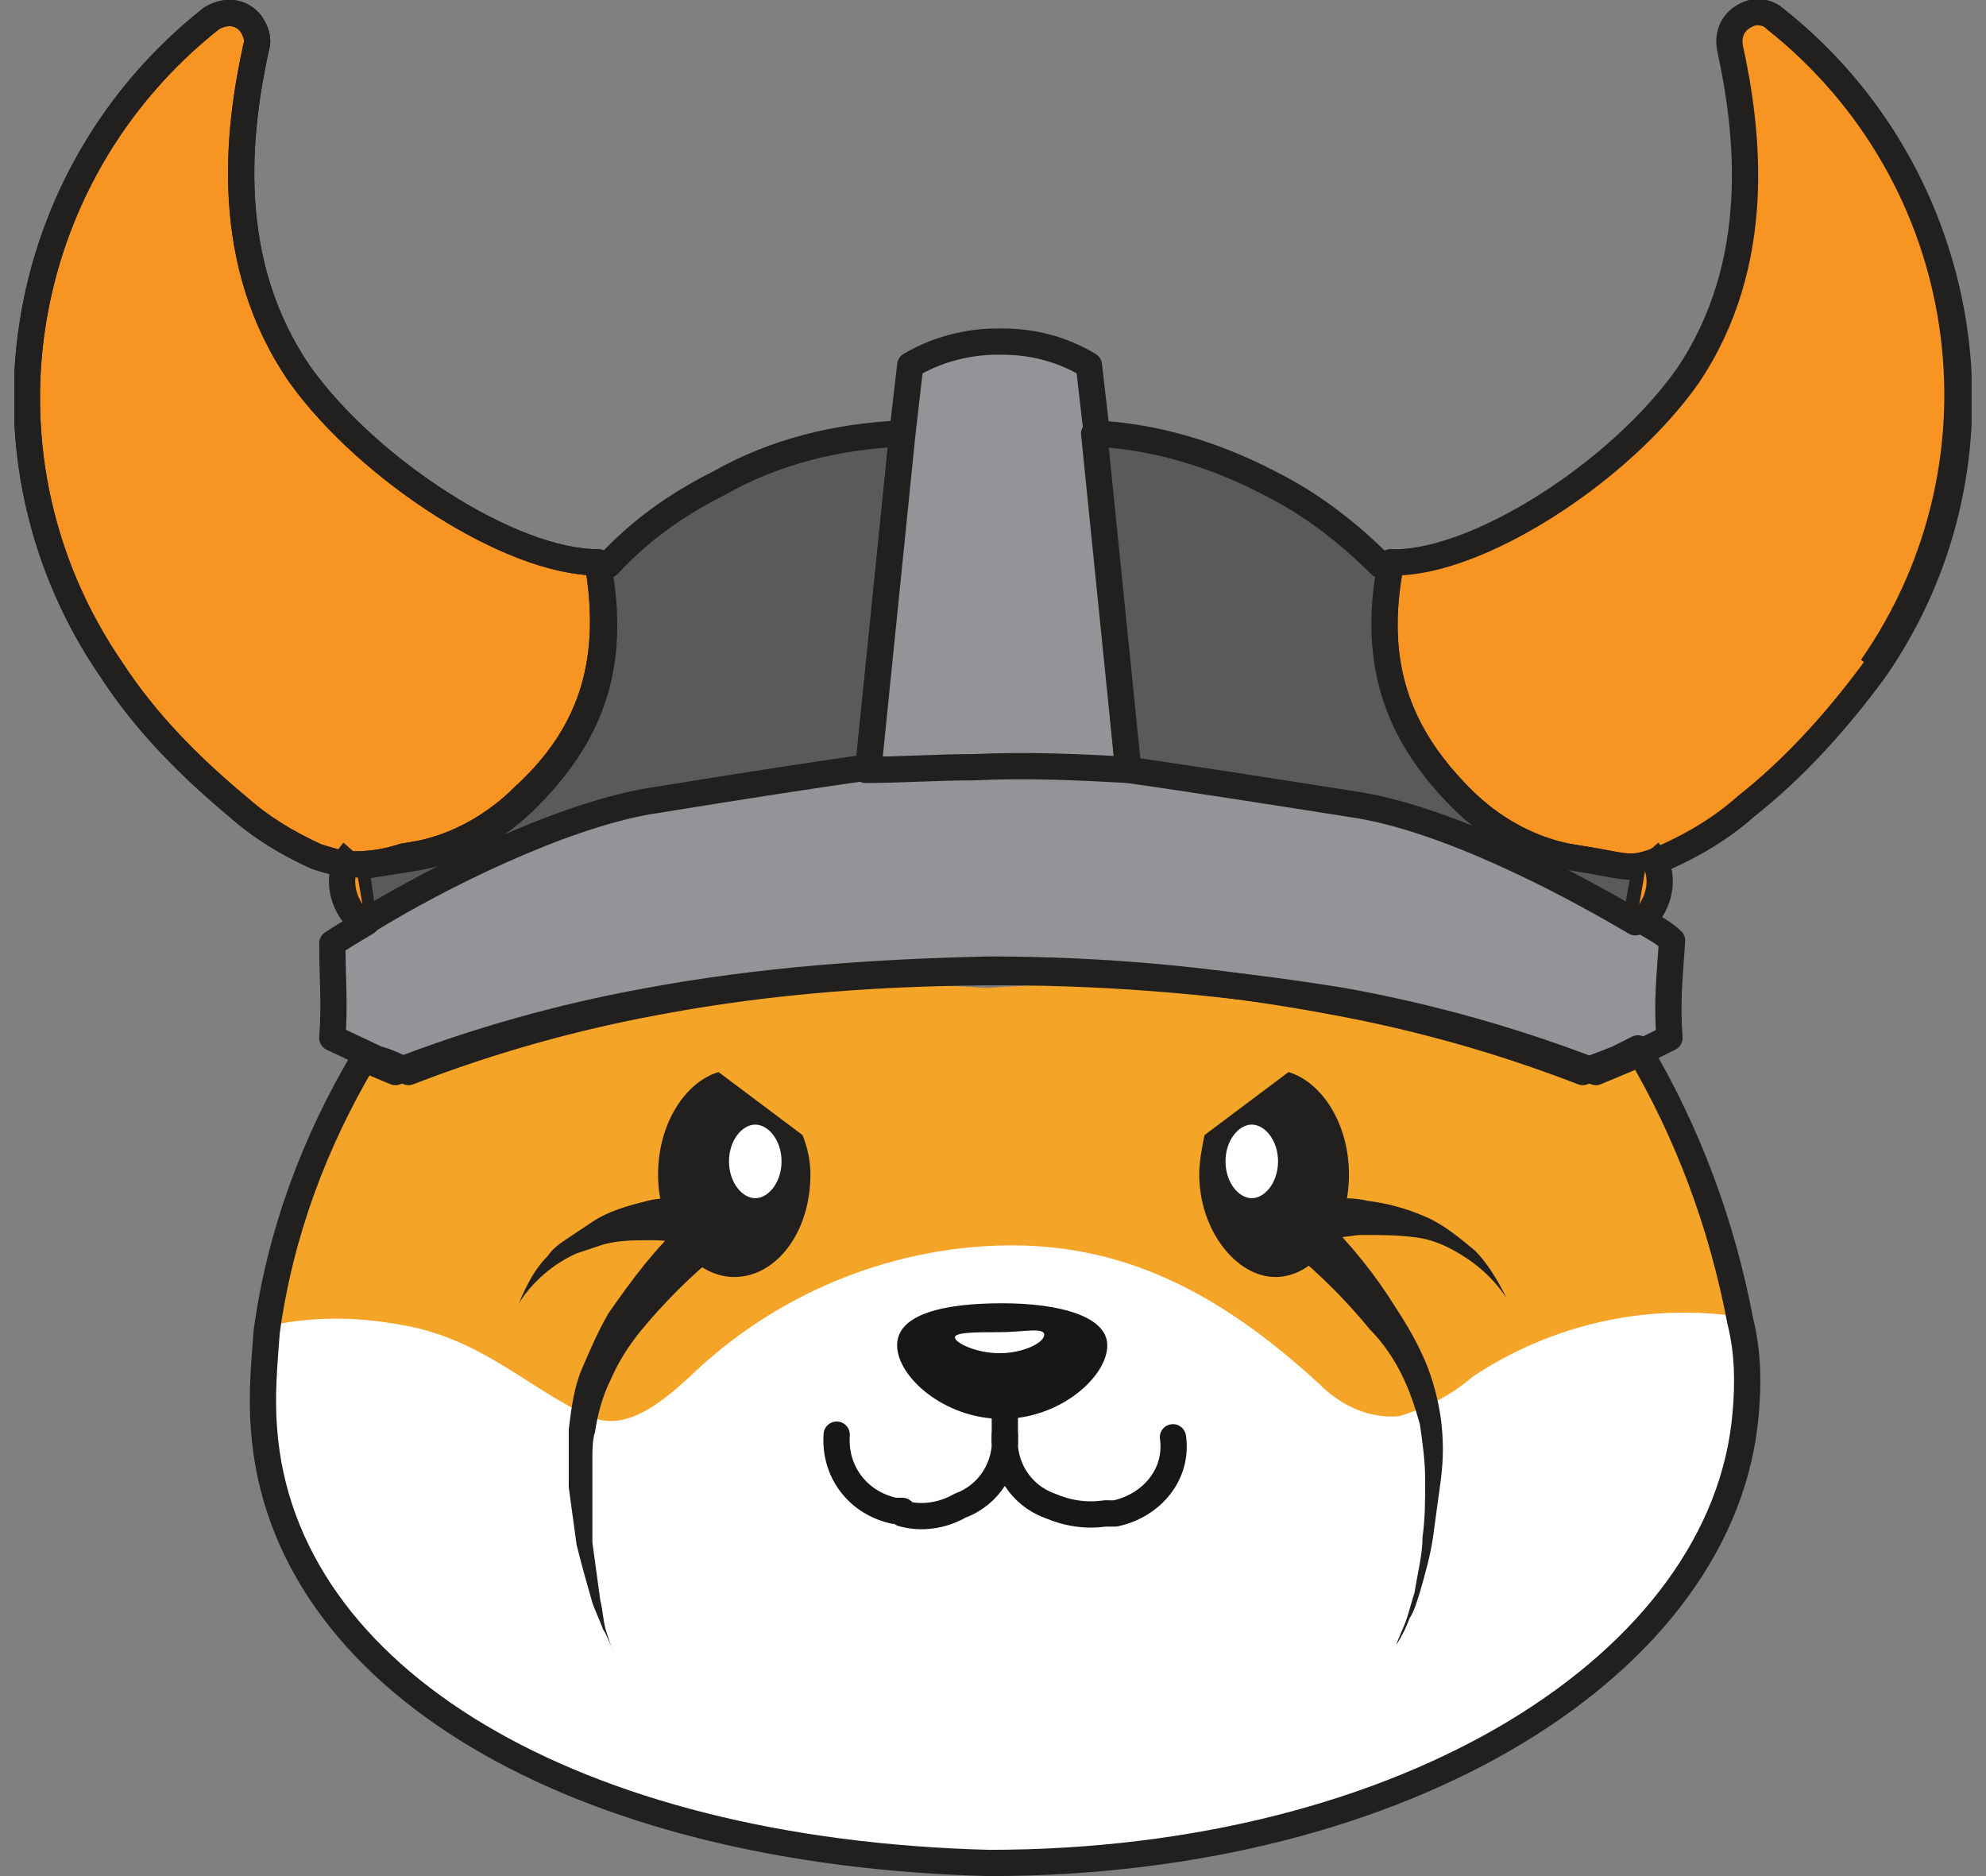 <svg width="72" height="68" viewBox="0 0 72 68" fill="none" xmlns="http://www.w3.org/2000/svg">
<rect x="0" y="0" width="72" height="68" fill="#808080" stroke="none"/>
<g clip-path="url(#clip0_263_696)">
<path d="M63.286 51.143C62.524 60.191 51.858 67.81 35.858 67.429C20.81 67.048 10.238 60.762 9.476 51.714C9.381 50.572 9.476 49.429 9.572 48.191C10.048 44.667 11.286 41.333 13.095 38.286L14.238 38.762C17.191 37.619 20.238 36.762 23.381 36.191C27.477 35.619 31.667 35.524 35.762 35.81C39.858 35.524 44.048 35.619 48.143 36.191C51.286 36.762 54.334 37.619 57.286 38.762L58.429 38.286L59.191 37.905C61 40.952 62.238 44.286 62.905 47.81C63.096 48.857 63.191 50 63.096 51.048" fill="#F4A427"/>
<path d="M63.286 51.143C62.524 60.095 51.953 67.429 35.858 67.333C20.81 66.953 10.238 60.667 9.476 51.619C9.381 50.476 9.476 49.333 9.572 48.095C11.191 47.714 12.81 47.714 14.429 48C17.477 48.476 19.191 50.381 21.381 51.333C22.619 51.905 23.857 50.953 25 49.905C28.048 46.952 32.143 45.238 36.334 45.143C40.619 45.048 44.143 46.762 47.858 50.191C48.619 50.953 49.667 51.429 50.715 51.333C51.667 51.048 52.619 50.572 53.381 49.905C56.238 48 59.667 47.238 63 47.714C63.286 48.952 63.381 50 63.286 51.143Z" fill="white"/>
<path d="M19 28.857C17.953 29.905 16.619 30.667 15.191 30.952L14.619 31.048C14.048 31.238 13.476 31.333 12.81 31.333C12.715 31.333 12.524 31.333 12.429 31.333C12.143 31.238 11.762 31.143 11.476 31.048C10.429 30.572 9.477 30 8.619 29.238C6.905 27.81 5.286 26.191 4.048 24.286C-1.19 16.667 0.429 6.381 7.667 0.667C8.143 0.381 8.715 0.381 9.096 0.857C9.286 1.143 9.381 1.429 9.286 1.714C8.619 4.762 8.048 9.524 10.905 13.619C13.381 17.048 18.524 20.381 21.667 20.381C22.334 24.191 21.286 26.762 19 28.857Z" fill="#F79422"/>
<path d="M19 28.857C17.953 29.905 16.619 30.667 15.191 30.952L14.619 31.048C14.048 31.238 13.476 31.333 12.81 31.333C12.715 31.333 12.524 31.333 12.429 31.333C12.143 31.238 11.762 31.143 11.476 31.048C10.429 30.572 9.477 30 8.619 29.238C6.905 27.81 5.286 26.191 4.048 24.286C-1.19 16.667 0.429 6.381 7.667 0.667C8.143 0.381 8.715 0.381 9.096 0.857C9.286 1.143 9.381 1.429 9.286 1.714C8.619 4.762 8.048 9.524 10.905 13.619C13.381 17.048 18.524 20.381 21.667 20.381C22.334 24.191 21.286 26.762 19 28.857Z" stroke="#221F1F" stroke-width="0.952" stroke-linejoin="round"/>
<path d="M32.714 15.714L31.476 27.905H31.381C29.476 28.191 26.905 28.572 23.381 29.143C20.143 29.619 15.762 31.905 13.191 33.429L12.905 31.429C13.476 31.333 14.143 31.238 14.714 31.143L15.286 31.048C16.714 30.762 18.048 30 19.095 28.953C21.286 26.762 22.429 24.286 21.667 20.381L22.048 20.476C23.191 19.238 24.524 18.286 26.048 17.524C28.048 16.381 30.333 15.81 32.714 15.714Z" fill="#5A595C"/>
<path d="M32.714 15.714L31.476 27.905H31.381C29.476 28.191 26.905 28.572 23.381 29.143C20.143 29.619 15.762 31.905 13.191 33.429L12.905 31.429C13.476 31.333 14.143 31.238 14.714 31.143L15.286 31.048C16.714 30.762 18.048 30 19.095 28.953C21.286 26.762 22.429 24.286 21.667 20.381L22.048 20.476C23.191 19.238 24.524 18.286 26.048 17.524C28.048 16.381 30.333 15.81 32.714 15.714Z" stroke="#221F1F" stroke-width="0.952" stroke-linejoin="round"/>
<path d="M60.524 37.619L59.762 38L59 38.381L57.857 38.857C54.905 37.714 51.857 36.857 48.715 36.286C44.619 35.524 40.524 35.143 36.334 35.143C32.143 35.143 28.048 35.429 23.953 36.286C20.81 36.857 17.762 37.714 14.81 38.857C14.429 38.667 14.048 38.476 13.667 38.381L12.048 37.619C12.143 36.286 12.048 35.524 12.048 34.191C12.334 34 12.81 33.714 13.286 33.429L13.381 33.333C15.857 31.81 20.238 29.619 23.476 29.048C27 28.476 29.476 28.095 31.476 27.81C32.715 27.714 34.048 27.714 35.381 27.714C37.381 27.714 39.191 27.714 41 27.81C42.905 28.095 45.477 28.476 49.096 29.048C52.429 29.524 56.81 31.81 59.381 33.333H59.477C59.953 33.619 60.334 33.81 60.619 34.095C60.524 35.524 60.429 36.286 60.524 37.619Z" fill="#929497"/>
<path d="M60.524 37.619L59.762 38L59 38.381L57.857 38.857C54.905 37.714 51.857 36.857 48.715 36.286C44.619 35.619 40.524 35.238 36.334 35.238C32.143 35.238 28.048 35.524 23.953 36.286C20.81 36.857 17.762 37.714 14.81 38.857C14.429 38.667 14.048 38.476 13.667 38.381L12.048 37.619C12.143 36.286 12.048 35.524 12.048 34.191C12.334 34 12.81 33.714 13.286 33.429L13.381 33.333C15.857 31.81 20.238 29.619 23.476 29.048C27 28.476 29.476 28.095 31.477 27.81C32.715 27.714 34.048 27.714 35.381 27.714C37.381 27.714 39.191 27.714 41 27.81C42.905 28.095 45.477 28.476 49.096 29.048C52.429 29.524 56.81 31.81 59.381 33.333H59.477C59.953 33.619 60.334 33.81 60.619 34.095C60.524 35.524 60.429 36.286 60.524 37.619Z" stroke="#221F1F" stroke-width="0.952" stroke-linecap="round" stroke-linejoin="round"/>
<path d="M40.905 27.905C39.191 27.809 37.286 27.714 35.286 27.809C33.953 27.809 32.619 27.905 31.381 27.905H31.477L32.715 15.714L33 13.238C33.953 12.667 35.096 12.381 36.143 12.381H36.334C37.477 12.381 38.524 12.667 39.477 13.238L39.762 15.714V15.809L40.905 27.905Z" fill="#929497"/>
<path d="M40.905 27.905C39.191 27.809 37.286 27.714 35.286 27.809C33.953 27.809 32.619 27.905 31.381 27.905H31.477L32.715 15.714L33 13.238C33.953 12.667 35.096 12.381 36.143 12.381H36.334C37.477 12.381 38.524 12.667 39.477 13.238L39.762 15.714V15.809L40.905 27.905Z" stroke="#221F1F" stroke-width="0.952" stroke-linecap="round" stroke-linejoin="round"/>
<path d="M63.286 51.238C62.524 60.286 51 67.524 35.857 67.524C20.81 67.143 10.238 60.857 9.572 51.809C9.476 50.667 9.572 49.524 9.667 48.286C10.143 44.762 11.381 41.428 13.191 38.381L14.334 38.857C17.286 37.714 20.334 36.857 23.477 36.286C27.572 35.524 31.667 35.238 35.857 35.143C40.048 35.143 44.143 35.524 48.238 36.286C51.381 36.857 54.429 37.714 57.381 38.857L58.619 38.381L59.381 38C61.191 41.048 62.429 44.381 63.096 47.905C63.381 49.048 63.381 50.191 63.286 51.238Z" stroke="#221F1F" stroke-width="0.952" stroke-linecap="round" stroke-linejoin="round"/>
<path d="M67.953 24.286C66.619 26.095 65.096 27.809 63.286 29.238C62.429 30 61.476 30.571 60.429 31.048L59.953 31.238L59.667 31.333C59 31.524 58.619 31.333 57.381 31.143L56.81 31.048C55.381 30.762 54.048 30 53 28.952C50.81 26.762 49.667 24.286 50.429 20.381C53.476 20.476 58.715 17.143 61.191 13.619C63.953 9.524 63.381 4.762 62.715 1.714C62.619 1.143 62.905 0.667 63.476 0.476C63.762 0.381 64.143 0.476 64.334 0.667C71.572 6.381 73.191 16.762 67.953 24.286Z" fill="#F79422"/>
<path d="M67.953 24.286C66.619 26.095 65.096 27.809 63.286 29.238C62.429 30 61.476 30.571 60.429 31.048L59.953 31.238L59.667 31.333C59 31.524 58.619 31.333 57.381 31.143L56.81 31.048C55.381 30.762 54.048 30 53 28.952C50.81 26.762 49.667 24.286 50.429 20.381C53.476 20.476 58.715 17.143 61.191 13.619C63.953 9.524 63.381 4.762 62.715 1.714C62.619 1.143 62.905 0.667 63.476 0.476C63.762 0.381 64.143 0.476 64.334 0.667C71.572 6.381 73.191 16.762 67.953 24.286Z" stroke="#221F1F" stroke-width="0.952" stroke-linejoin="round"/>
<path d="M59.667 31.333L59.286 33.429C56.715 31.905 52.334 29.619 49 29.143C45.381 28.572 42.905 28.191 40.905 27.905L39.667 15.714C41.858 15.81 44.048 16.476 46.048 17.524C47.572 18.286 48.905 19.333 50.048 20.476L50.429 20.381C49.667 24.191 50.81 26.762 53 28.953C54.048 30 55.381 30.762 56.81 31.048C56.905 31.048 57.286 31.238 57.381 31.238C58.143 31.524 58.905 31.524 59.667 31.333Z" fill="#5A595C"/>
<path d="M59.667 31.333L59.286 33.429C56.715 31.905 52.334 29.619 49 29.143C45.381 28.572 42.905 28.191 40.905 27.905L39.667 15.714C41.858 15.81 44.048 16.476 46.048 17.524C47.572 18.286 48.905 19.333 50.048 20.476L50.429 20.381C49.667 24.191 50.81 26.762 53 28.953C54.048 30 55.381 30.762 56.81 31.048L57.381 31.143C58.619 31.333 59 31.524 59.667 31.333Z" stroke="#221F1F" stroke-width="0.952" stroke-linejoin="round"/>
<path d="M39.667 15.714H39.286" stroke="#221F1F" stroke-width="0.952" stroke-linejoin="round"/>
<path d="M59.762 30.857C60.429 31.619 60.239 32.762 59.477 33.429C59.381 33.524 59.381 33.524 59.286 33.619" fill="#F79422"/>
<path d="M59.762 30.857C60.429 31.619 60.239 32.762 59.477 33.429C59.381 33.524 59.381 33.524 59.286 33.619" stroke="#221F1F" stroke-width="0.952" stroke-miterlimit="10"/>
<path d="M12.809 30.857C12.143 31.619 12.333 32.762 13.095 33.429C13.19 33.524 13.19 33.524 13.286 33.619" fill="#F79422"/>
<path d="M12.809 30.857C12.143 31.619 12.333 32.762 13.095 33.429C13.19 33.524 13.19 33.524 13.286 33.619" stroke="#221F1F" stroke-width="0.952" stroke-miterlimit="10"/>
<path d="M32.714 54.857C33.381 55.048 34.143 54.953 34.81 54.572C35.857 54.191 36.524 53.143 36.429 52C36.333 53.143 37 54.191 38.048 54.572C38.714 54.857 39.381 54.953 40.048 54.857" stroke="#171717" stroke-width="0.952" stroke-linecap="round" stroke-linejoin="round"/>
<path d="M40.143 48.762C40.143 49.905 38.429 51.429 36.334 51.429C34.238 51.429 32.524 49.905 32.524 48.762C32.524 47.619 34.238 47.238 36.334 47.238C38.429 47.238 40.143 47.715 40.143 48.762Z" fill="#171717"/>
<path d="M37.857 48.381C37.857 48.667 37.095 49.048 36.238 49.048C35.381 49.048 34.619 48.667 34.619 48.476C34.619 48.286 35.381 48.286 36.238 48.286C37.095 48.286 37.857 48.095 37.857 48.381Z" fill="white"/>
<path d="M30.333 52C30.238 53.334 31.095 54.476 32.429 54.762H32.714" stroke="#171717" stroke-width="0.952" stroke-linecap="round" stroke-linejoin="round"/>
<path d="M36.429 50.667C36.429 51.143 36.429 51.524 36.429 52" stroke="#171717" stroke-width="0.952" stroke-linecap="round" stroke-linejoin="round"/>
<path d="M40.143 54.857H40.429C41.762 54.571 42.715 53.429 42.524 52.095" stroke="#171717" stroke-width="0.952" stroke-linecap="round" stroke-linejoin="round"/>
<path d="M64.334 0.667C71.572 6.381 73.095 16.666 67.857 24.19" stroke="#221F1F" stroke-width="0.952" stroke-linejoin="round"/>
<path d="M19 28.857C17.953 29.905 16.619 30.667 15.191 30.952L14.619 31.048C14.048 31.238 13.476 31.333 12.81 31.333C12.715 31.333 12.524 31.333 12.429 31.333C12.143 31.238 11.762 31.143 11.476 31.048C10.429 30.572 9.477 30 8.619 29.238C6.905 27.81 5.286 26.191 4.048 24.286C-1.19 16.667 0.429 6.381 7.667 0.667C8.143 0.381 8.715 0.381 9.096 0.857C9.286 1.143 9.381 1.429 9.286 1.714C8.619 4.762 8.048 9.524 10.905 13.619C13.381 17.048 18.524 20.381 21.667 20.381C22.334 24.191 21.286 26.762 19 28.857Z" stroke="#221F1F" stroke-width="0.952" stroke-linejoin="round"/>
<path d="M29.381 42.572C29.381 44.667 28.143 46.286 26.619 46.286C25.096 46.286 23.857 44.572 23.857 42.572C23.857 40.762 24.81 39.238 26.048 38.857L29.096 41.143C29.286 41.619 29.381 42.095 29.381 42.572Z" fill="#221F1F"/>
<path d="M28.334 42.095C28.334 42.857 27.857 43.429 27.381 43.429C26.905 43.429 26.429 42.857 26.429 42.095C26.429 41.333 26.905 40.762 27.381 40.762C27.857 40.762 28.334 41.333 28.334 42.095Z" fill="white"/>
<path d="M26.048 45.428C25 46.286 24.048 47.238 23.191 48.286C22.81 48.762 22.429 49.333 22.143 50C21.857 50.571 21.667 51.238 21.572 51.905C21.476 52.19 21.476 52.571 21.476 52.857V53.333V53.809C21.476 54.476 21.476 55.143 21.476 55.905C21.572 56.571 21.667 57.333 21.762 58C21.857 58.381 21.857 58.666 21.953 59.047C22.048 59.333 22.143 59.714 22.333 60C22.143 59.714 22.048 59.333 21.857 59.047C21.762 58.762 21.572 58.381 21.476 58.095C21.286 57.428 21.095 56.762 20.905 56C20.81 55.333 20.714 54.571 20.619 53.905V53.428V52.857C20.619 52.476 20.619 52.095 20.619 51.809C20.714 51.047 20.81 50.286 21.095 49.619C21.381 48.952 21.667 48.286 22.048 47.619C22.905 46.381 23.762 45.238 24.81 44.286C25.191 44 25.667 44 26.048 44.286C26.333 44.476 26.429 45.047 26.048 45.428Z" fill="#221F1F"/>
<path d="M25.381 45.143C25.286 45.143 25.286 45.143 25.191 45.143H25.095H24.905L24.429 45.048C24.143 44.953 23.857 44.953 23.572 44.953C23 44.953 22.333 44.953 21.762 45.143C21.476 45.238 21.191 45.334 20.905 45.429C20.048 45.81 19.286 46.476 18.81 47.238C19.095 46.572 19.381 46 19.857 45.524C20.048 45.238 20.333 45.048 20.619 44.857C20.905 44.667 21.191 44.476 21.476 44.286C22.048 43.905 22.714 43.714 23.476 43.524C23.857 43.429 24.143 43.429 24.524 43.429C24.714 43.429 24.905 43.429 25.095 43.429H25.476C25.476 43.429 25.572 43.429 25.476 43.429C25.952 43.429 26.333 43.81 26.429 44.286C26.524 44.762 25.952 45.143 25.381 45.143C25.476 45.143 25.381 45.143 25.381 45.143Z" fill="#221F1F"/>
<path d="M48.905 42.572C48.905 44.667 47.667 46.286 46.239 46.286C44.81 46.286 43.477 44.572 43.477 42.572C43.477 42.095 43.572 41.619 43.667 41.143L46.715 38.857C47.953 39.238 48.905 40.762 48.905 42.572Z" fill="#221F1F"/>
<path d="M44.429 42.095C44.429 42.857 44.905 43.429 45.381 43.429C45.857 43.429 46.334 42.857 46.334 42.095C46.334 41.333 45.857 40.762 45.381 40.762C44.905 40.762 44.429 41.333 44.429 42.095Z" fill="white"/>
<path d="M47.953 44.095C49 45.143 49.857 46.19 50.619 47.428C51 48 51.381 48.667 51.667 49.333C51.953 50 52.143 50.762 52.238 51.428C52.334 52.19 52.334 52.857 52.238 53.619C52.143 54.286 52.048 55.047 51.953 55.714C51.857 56.381 51.667 57.047 51.476 57.714C51.381 58 51.286 58.381 51.095 58.667C51 58.952 50.81 59.333 50.619 59.619C50.714 59.333 50.905 58.952 51 58.667C51.095 58.381 51.191 58 51.286 57.714C51.381 57.047 51.572 56.381 51.572 55.714C51.667 55.047 51.667 54.381 51.667 53.619C51.667 52.952 51.572 52.286 51.476 51.619C51.286 50.952 51.095 50.381 50.81 49.809C50.524 49.238 50.143 48.667 49.667 48.19C48.81 47.143 47.857 46.19 46.81 45.333C46.429 44.952 46.429 44.476 46.81 44.095C47.095 43.809 47.572 43.714 47.953 44V44.095Z" fill="#221F1F"/>
<path d="M47.381 43.428H47.857C48.048 43.428 48.238 43.428 48.429 43.428C48.81 43.428 49.191 43.428 49.572 43.524C50.334 43.619 51 43.809 51.667 44.095C52.334 44.381 52.905 44.857 53.476 45.333C53.953 45.809 54.334 46.476 54.619 47.048C54.238 46.476 53.762 46 53.191 45.619C52.619 45.238 52.048 44.952 51.381 44.857C50.715 44.762 50.048 44.762 49.381 44.762C49.095 44.762 48.714 44.857 48.429 44.857L47.953 44.952H47.762H47.667H47.572H47.476C47 45.048 46.524 44.667 46.524 44.19C46.429 43.714 46.81 43.238 47.286 43.238C47.381 43.238 47.381 43.238 47.476 43.238" fill="#221F1F"/>
</g>
<defs>
<clipPath id="clip0_263_696">
<rect width="70.953" height="68" fill="white" transform="translate(0.524)"/>
</clipPath>
</defs>
</svg>
